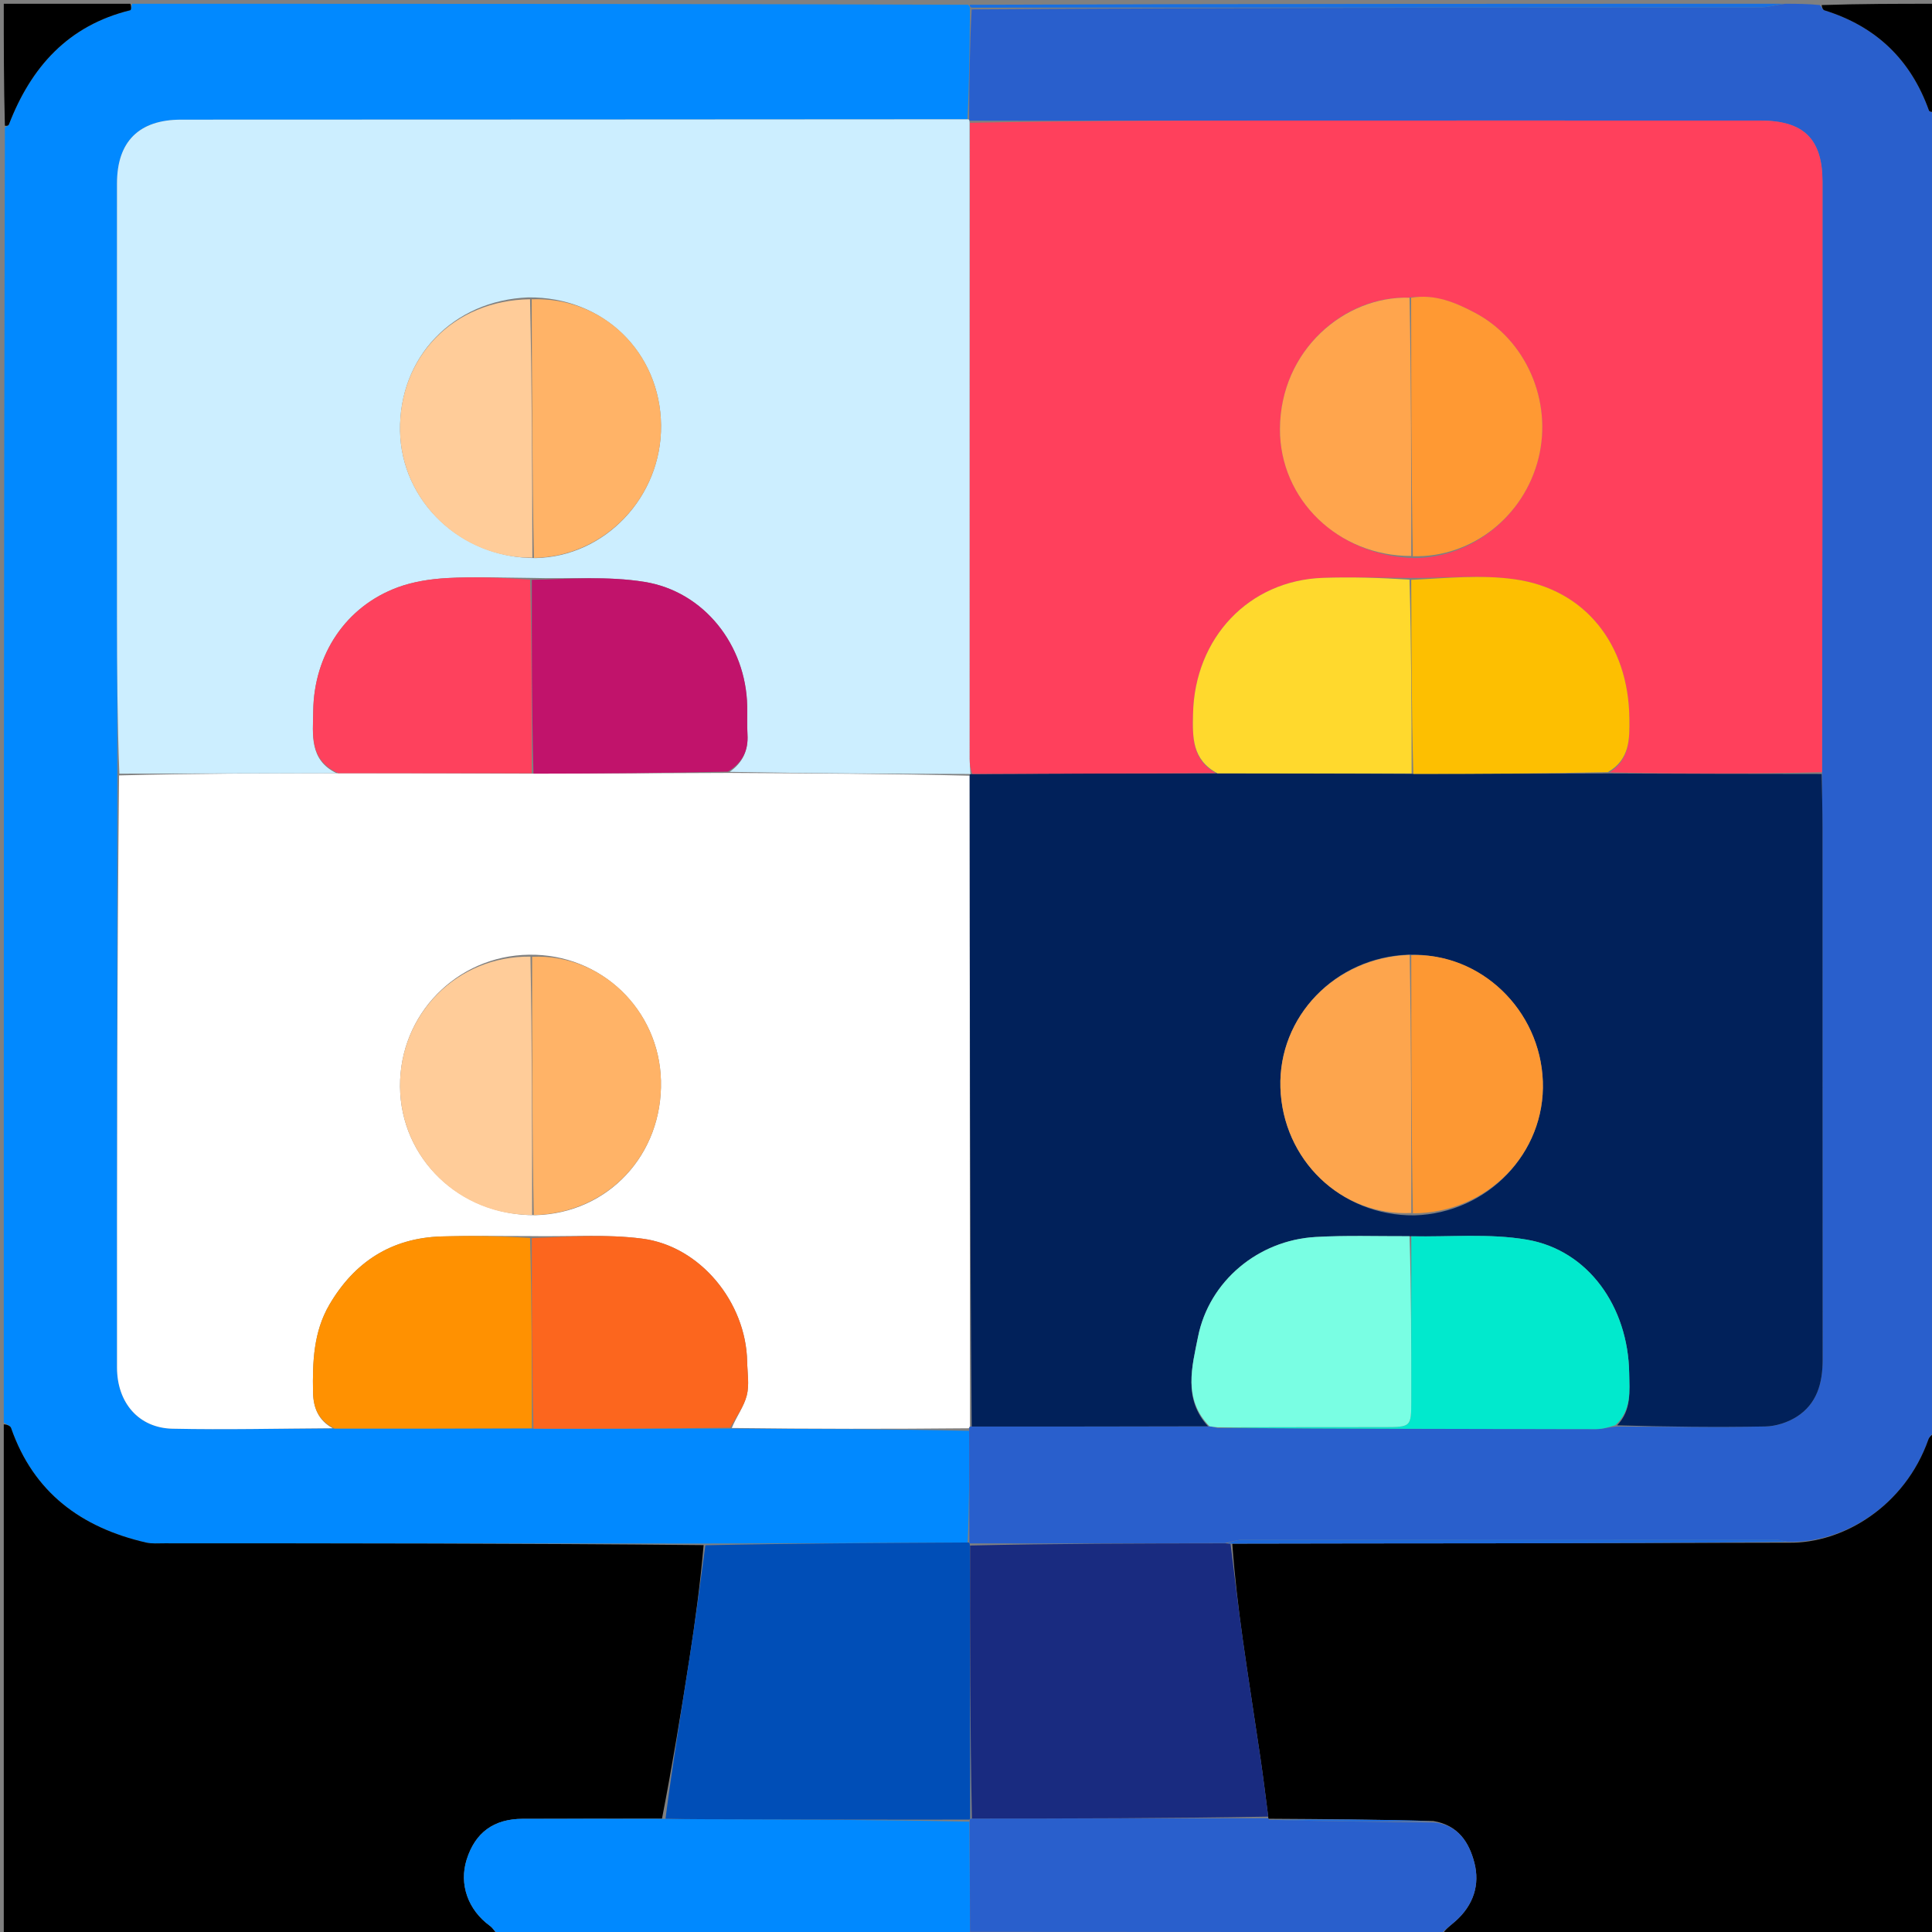 <svg version="1.1" id="Layer_1" xmlns="http://www.w3.org/2000/svg" xmlns:xlink="http://www.w3.org/1999/xlink" x="0px" y="0px"
	 width="100%" viewBox="0 0 512 512" enable-background="new 0 0 512 512" xml:space="preserve">
<rect x="0" y="0" width="512" height="512" fill="#808080" stroke="none"/>
<path fill="#0189FF" opacity="1" stroke="none" 
	d="
M1,377 
	C1,262.646 1,148.292 1.296,33.784 
	C1.852,33.426 2.25,33.275 2.352,33.01 
	C8.222,17.755 18.068,6.753 34.52,2.716 
	C34.803,2.647 34.845,1.594 35,1 
	C108.688,1 182.375,1 256.543,1.262 
	C257.039,1.697 257.056,1.871 257.05,2.51 
	C256.96,12.505 256.892,22.035 256.376,31.617 
	C186.614,31.681 117.301,31.682 47.987,31.713 
	C36.825,31.718 31.012,37.525 31.007,48.595 
	C30.991,87.084 30.986,125.574 31.008,164.063 
	C31.015,177.722 31.11,191.382 31.096,205.503 
	C31.018,258.11 30.995,310.255 31.012,362.4 
	C31.015,371.713 36.739,378.427 45.709,378.619 
	C59.855,378.921 74.014,378.571 88.617,378.583 
	C106.353,378.613 123.641,378.558 141.392,378.612 
	C158.977,378.654 176.1,378.585 193.669,378.606 
	C214.994,378.699 235.873,378.704 256.822,379.191 
	C256.891,389.353 256.889,399.032 256.431,408.777 
	C232.945,408.925 209.914,409.01 186.424,409.053 
	C138.513,409.008 91.061,409.006 43.61,408.992 
	C41.952,408.992 40.234,409.145 38.648,408.778 
	C21.536,404.819 8.901,395.558 2.937,378.427 
	C2.719,377.802 1.665,377.469 1,377 
z"/>
<path fill="#295FCC" opacity="1" stroke="none" 
	d="
M256.888,408.712 
	C256.889,399.032 256.891,389.353 256.833,378.984 
	C256.775,378.295 257.043,377.983 257.506,378.046 
	C278.698,378.069 299.428,378.027 320.525,377.986 
	C321.375,378.088 321.859,378.19 322.693,378.437 
	C356.355,378.641 389.667,378.71 422.979,378.725 
	C424.618,378.726 426.256,378.251 428.368,378.04 
	C441.821,378.104 454.803,378.274 467.777,378.03 
	C470.591,377.977 473.719,376.981 476.106,375.475 
	C481.52,372.055 483.026,366.523 483.021,360.355 
	C482.983,313.428 483.007,266.501 482.99,219.574 
	C482.988,214.753 482.846,209.931 482.864,204.637 
	C482.973,152.177 483.007,100.189 482.982,48.201 
	C482.977,36.797 478.005,31.956 466.526,31.952 
	C422.37,31.939 378.213,31.931 334.056,31.952 
	C308.397,31.965 282.739,32.036 256.992,31.963 
	C256.904,31.846 256.824,31.564 256.824,31.564 
	C256.892,22.035 256.96,12.505 257.511,2.495 
	C327.419,2.01 396.844,2.014 466.269,1.958 
	C468.513,1.956 470.757,1.333 473,1 
	C476.031,1 479.061,1 482.3,1.342 
	C482.834,2.045 483.095,2.614 483.495,2.738 
	C497.158,6.975 506.381,15.8 511.19,29.285 
	C511.333,29.687 512.376,29.769 513,30 
	C513,146.354 513,262.708 512.656,379.314 
	C511.875,380.215 511.278,380.808 511.026,381.523 
	C504.823,399.1 488.449,409.091 473.607,408.602 
	C472.287,408.248 471.303,408.018 470.32,408.018 
	C423.32,408 376.32,407.993 329.32,408.039 
	C327.896,408.04 326.472,408.608 324.578,408.941 
	C301.775,409.021 279.443,409.071 257.054,409.02 
	C256.997,408.918 256.888,408.712 256.888,408.712 
z"/>
<path fill="#000000" opacity="1" stroke="none" 
	d="
M473.944,408.832 
	C488.449,409.091 504.823,399.1 511.026,381.523 
	C511.278,380.808 511.875,380.215 512.656,379.782 
	C513,424.26 513,468.52 513,513 
	C469.646,513 426.292,513 382.236,512.677 
	C382.951,511.265 384.441,510.26 385.77,509.074 
	C390.44,504.905 392.257,499.501 390.718,493.614 
	C389.338,488.335 386.496,483.693 379.89,482.6 
	C365.091,482.16 350.545,482.08 336.064,481.986 
	C336.129,481.972 336.113,481.842 336.093,481.426 
	C335.397,475.986 334.771,470.955 334.035,465.941 
	C332.493,455.433 330.821,444.945 329.34,434.429 
	C328.156,426.014 327.176,417.57 326.564,409.081 
	C349.679,409.016 372.335,409.026 394.991,408.995 
	C421.308,408.96 447.626,408.888 473.944,408.832 
z"/>
<path fill="#000000" opacity="1" stroke="none" 
	d="
M1,377.469 
	C1.665,377.469 2.719,377.802 2.937,378.427 
	C8.901,395.558 21.536,404.819 38.648,408.778 
	C40.234,409.145 41.952,408.992 43.61,408.992 
	C91.061,409.006 138.513,409.008 186.469,409.477 
	C185.564,419.788 184.246,429.649 182.722,439.478 
	C180.526,453.638 178.18,467.775 175.436,481.956 
	C162.831,481.993 150.686,481.985 138.542,482.004 
	C130.874,482.016 125.94,485.618 123.672,492.802 
	C121.606,499.346 124.03,506.141 129.802,510.344 
	C130.702,510.999 131.276,512.103 132,513 
	C88.405,513 44.81,513 1,513 
	C1,467.979 1,422.958 1,377.469 
z"/>
<path fill="#0089FF" opacity="1" stroke="none" 
	d="
M132.469,513 
	C131.276,512.103 130.702,510.999 129.802,510.344 
	C124.03,506.141 121.606,499.346 123.672,492.802 
	C125.94,485.618 130.874,482.016 138.542,482.004 
	C150.686,481.985 162.831,481.993 175.909,482.012 
	C179.991,482.059 183.14,482.095 186.288,482.105 
	C209.819,482.179 233.35,482.248 256.912,482.766 
	C256.986,492.795 257.028,502.376 257.046,512.217 
	C257.015,512.652 257.007,512.826 257,513 
	C215.646,513 174.292,513 132.469,513 
z"/>
<path fill="#295FCC" opacity="1" stroke="none" 
	d="
M257.07,511.957 
	C257.028,502.376 256.986,492.795 256.966,482.659 
	C256.989,482.105 257.104,481.895 257.561,481.933 
	C284.05,481.927 310.082,481.884 336.113,481.842 
	C336.113,481.842 336.129,481.972 336.383,482.252 
	C351.14,482.675 365.642,482.817 380.144,482.959 
	C386.496,483.693 389.338,488.335 390.718,493.614 
	C392.257,499.501 390.44,504.905 385.77,509.074 
	C384.441,510.26 382.951,511.265 381.767,512.677 
	C381.25,513 380.5,513 379.056,512.733 
	C376.388,512.31 374.415,512.022 372.441,512.02 
	C333.984,511.979 295.527,511.971 257.07,511.957 
z"/>
<path fill="#000000" opacity="1" stroke="none" 
	d="
M34.531,1 
	C34.845,1.594 34.803,2.647 34.52,2.716 
	C18.068,6.753 8.222,17.755 2.352,33.01 
	C2.25,33.275 1.852,33.426 1.296,33.315 
	C1,22.405 1,11.809 1,1 
	C12.02,1 23.041,1 34.531,1 
z"/>
<path fill="#000000" opacity="1" stroke="none" 
	d="
M513,29.531 
	C512.376,29.769 511.333,29.687 511.19,29.285 
	C506.381,15.8 497.158,6.975 483.495,2.738 
	C483.095,2.614 482.834,2.045 482.754,1.342 
	C492.925,1 502.85,1 513,1 
	C513,10.353 513,19.708 513,29.531 
z"/>
<path fill="#196FE0" opacity="1" stroke="none" 
	d="
M472.531,1 
	C470.757,1.333 468.513,1.956 466.269,1.958 
	C396.844,2.014 327.419,2.01 257.533,2.03 
	C257.056,1.871 257.039,1.697 257.012,1.262 
	C328.688,1 400.375,1 472.531,1 
z"/>
<path fill="#196FE0" opacity="1" stroke="none" 
	d="
M257.046,512.217 
	C295.527,511.971 333.984,511.979 372.441,512.02 
	C374.415,512.022 376.388,512.31 378.681,512.733 
	C338.646,513 298.292,513 257.469,513 
	C257.007,512.826 257.015,512.652 257.046,512.217 
z"/>
<path fill="#FFFFFF" opacity="1" stroke="none" 
	d="
M257.043,377.983 
	C257.043,377.983 256.775,378.295 256.764,378.502 
	C235.873,378.704 214.994,378.699 193.93,378.433 
	C195.185,375.386 197.166,372.735 197.91,369.773 
	C198.617,366.958 198.063,363.818 198.005,360.822 
	C197.704,345.16 185.611,330.249 170.216,328.254 
	C160.584,327.006 150.693,327.756 140.455,327.574 
	C132.33,327.571 124.663,327.439 117.006,327.669 
	C103.744,328.068 93.929,334.42 87.3,345.739 
	C83.092,352.925 82.801,360.91 82.958,368.986 
	C83.039,373.182 84.426,376.423 88.167,378.497 
	C74.014,378.571 59.855,378.921 45.709,378.619 
	C36.739,378.427 31.015,371.713 31.012,362.4 
	C30.995,310.255 31.018,258.11 31.554,205.493 
	C51.111,204.979 70.142,204.936 89.63,204.905 
	C107.028,204.921 123.967,204.928 141.378,205.025 
	C158.792,204.999 175.735,204.881 193.163,204.828 
	C214.747,204.966 235.847,205.039 256.97,205.568 
	C257.01,263.344 257.027,320.664 257.043,377.983 
M141.885,322.035 
	C161.147,321.538 175.646,305.994 175.158,286.363 
	C174.693,267.679 159.357,252.721 140.172,253.009 
	C121.036,253.287 105.856,268.82 106.014,287.963 
	C106.17,306.969 121.762,322.113 141.885,322.035 
z"/>
<path fill="#CCEEFF" opacity="1" stroke="none" 
	d="
M89.173,204.894 
	C70.142,204.936 51.111,204.979 31.623,205.031 
	C31.11,191.382 31.015,177.722 31.008,164.063 
	C30.986,125.574 30.991,87.084 31.007,48.595 
	C31.012,37.525 36.825,31.718 47.987,31.713 
	C117.301,31.682 186.614,31.681 256.376,31.617 
	C256.824,31.564 256.904,31.846 256.948,32.425 
	C256.986,89.046 256.978,145.088 256.983,201.13 
	C256.983,202.453 257.129,203.777 257.144,205.152 
	C257.081,205.204 256.946,205.112 256.946,205.112 
	C235.847,205.039 214.747,204.966 193.373,204.552 
	C196.833,202.101 198.336,198.868 198.091,194.641 
	C197.946,192.15 198.065,189.646 198.017,187.148 
	C197.708,171.027 186.646,156.753 170.766,154.198 
	C161.022,152.63 150.894,153.452 140.477,153.144 
	C132.866,153.085 125.7,152.795 118.572,153.187 
	C114.156,153.43 109.579,154.117 105.452,155.632 
	C91.667,160.695 83.189,173.412 83.008,188.448 
	C82.933,194.719 81.906,201.366 89.173,204.894 
M140.006,78.814 
	C120.09,79.582 105.668,94.613 106.021,114.235 
	C106.356,132.823 122.134,147.926 141.911,147.899 
	C160.338,147.548 175.376,131.644 175.186,112.71 
	C174.993,93.473 159.949,78.617 140.006,78.814 
z"/>
<path fill="#004EB7" opacity="1" stroke="none" 
	d="
M256.935,482.212 
	C233.35,482.248 209.819,482.179 186.288,482.105 
	C183.14,482.095 179.991,482.059 176.37,481.979 
	C178.18,467.775 180.526,453.638 182.722,439.478 
	C184.246,429.649 185.564,419.788 186.929,409.517 
	C209.914,409.01 232.945,408.925 256.431,408.777 
	C256.888,408.712 256.997,408.918 257.014,409.476 
	C257.055,433.987 257.079,457.941 257.104,481.895 
	C257.104,481.895 256.989,482.105 256.935,482.212 
z"/>
<path fill="#FF9101" opacity="1" stroke="none" 
	d="
M88.617,378.583 
	C84.426,376.423 83.039,373.182 82.958,368.986 
	C82.801,360.91 83.092,352.925 87.3,345.739 
	C93.929,334.42 103.744,328.068 117.006,327.669 
	C124.663,327.439 132.33,327.571 140.465,328.071 
	C140.934,345.236 140.931,361.869 140.928,378.503 
	C123.641,378.558 106.353,378.613 88.617,378.583 
z"/>
<path fill="#FC661E" opacity="1" stroke="none" 
	d="
M141.392,378.612 
	C140.931,361.869 140.934,345.236 140.927,328.106 
	C150.693,327.756 160.584,327.006 170.216,328.254 
	C185.611,330.249 197.704,345.16 198.005,360.822 
	C198.063,363.818 198.617,366.958 197.91,369.773 
	C197.166,372.735 195.185,375.386 193.484,378.345 
	C176.1,378.585 158.977,378.654 141.392,378.612 
z"/>
<path fill="#01215A" opacity="1" stroke="none" 
	d="
M257.506,378.046 
	C257.027,320.664 257.01,263.344 256.97,205.568 
	C256.946,205.112 257.081,205.204 257.599,205.145 
	C279.479,205.017 300.841,204.948 322.649,204.946 
	C340.096,205 357.096,204.987 374.544,205.09 
	C391.953,205.098 408.915,204.992 426.348,204.966 
	C445.469,205.068 464.119,205.089 482.769,205.109 
	C482.846,209.931 482.988,214.753 482.99,219.574 
	C483.007,266.501 482.983,313.428 483.021,360.355 
	C483.026,366.523 481.52,372.055 476.106,375.475 
	C473.719,376.981 470.591,377.977 467.777,378.03 
	C454.803,378.274 441.821,378.104 428.547,377.733 
	C432.43,373.68 431.828,368.698 431.754,363.918 
	C431.48,346.237 420.858,331.32 404.697,328.534 
	C394.712,326.812 384.253,327.842 373.536,327.612 
	C364.913,327.639 356.742,327.35 348.614,327.817 
	C333.48,328.687 320.442,339.461 317.487,354.284 
	C315.912,362.18 313.47,370.762 320.159,377.986 
	C299.428,378.027 278.698,378.069 257.506,378.046 
M374.866,322.084 
	C394.244,321.504 409.538,305.541 408.867,286.596 
	C408.194,267.62 392.364,252.427 373.142,253.004 
	C353.834,253.718 338.749,269.424 339.324,288.215 
	C339.908,307.292 355.359,322.309 374.866,322.084 
z"/>
<path fill="#FF405C" opacity="1" stroke="none" 
	d="
M322.203,204.878 
	C300.841,204.948 279.479,205.017 257.663,205.093 
	C257.129,203.777 256.983,202.453 256.983,201.13 
	C256.978,145.088 256.986,89.046 257.036,32.542 
	C282.739,32.036 308.397,31.965 334.056,31.952 
	C378.213,31.931 422.37,31.939 466.526,31.952 
	C478.005,31.956 482.977,36.797 482.982,48.201 
	C483.007,100.189 482.973,152.177 482.864,204.637 
	C464.119,205.089 445.469,205.068 426.566,204.698 
	C431.996,201.204 431.859,195.766 431.798,190.373 
	C431.577,170.74 420.089,156.145 401.408,153.515 
	C392.432,152.251 383.14,153.241 373.526,153.158 
	C365.584,153.102 358.1,152.887 350.632,153.137 
	C330.988,153.795 316.601,169.008 316.167,189.201 
	C316.036,195.313 315.848,201.321 322.203,204.878 
M374.839,147.904 
	C390.143,147.813 403.877,136.785 407.696,121.522 
	C411.498,106.329 404.444,90.075 390.908,82.907 
	C385.619,80.106 380.181,77.857 373.095,78.895 
	C356.358,78.365 339.294,92.791 339.204,113.677 
	C339.124,132.398 354.725,147.404 374.839,147.904 
z"/>
<path fill="#192B80" opacity="1" stroke="none" 
	d="
M257.561,481.933 
	C257.079,457.941 257.055,433.987 257.071,409.577 
	C279.443,409.071 301.775,409.021 324.841,409.001 
	C325.751,409.068 325.928,409.103 326.105,409.139 
	C327.176,417.57 328.156,426.014 329.34,434.429 
	C330.821,444.945 332.493,455.433 334.035,465.941 
	C334.771,470.955 335.397,475.986 336.093,481.426 
	C310.082,481.884 284.05,481.927 257.561,481.933 
z"/>
<path fill="#01E9CD" opacity="1" stroke="none" 
	d="
M374.007,327.637 
	C384.253,327.842 394.712,326.812 404.697,328.534 
	C420.858,331.32 431.48,346.237 431.754,363.918 
	C431.828,368.698 432.43,373.68 428.073,377.69 
	C426.256,378.251 424.618,378.726 422.979,378.725 
	C389.667,378.71 356.355,378.641 323.119,378.402 
	C337.672,378.215 352.15,378.207 366.628,378.199 
	C373.994,378.195 373.996,378.196 373.998,371.071 
	C374.002,356.593 374.004,342.115 374.007,327.637 
z"/>
<path fill="#79FEE3" opacity="1" stroke="none" 
	d="
M373.536,327.612 
	C374.004,342.115 374.002,356.593 373.998,371.071 
	C373.996,378.196 373.994,378.195 366.628,378.199 
	C352.15,378.207 337.672,378.215 322.769,378.257 
	C321.859,378.19 321.375,378.088 320.525,377.986 
	C313.47,370.762 315.912,362.18 317.487,354.284 
	C320.442,339.461 333.48,328.687 348.614,327.817 
	C356.742,327.35 364.913,327.639 373.536,327.612 
z"/>
<path fill="#1E68D9" opacity="1" stroke="none" 
	d="
M326.564,409.081 
	C325.928,409.103 325.751,409.068 325.312,408.972 
	C326.472,408.608 327.896,408.04 329.32,408.039 
	C376.32,407.993 423.32,408 470.32,408.018 
	C471.303,408.018 472.287,408.248 473.607,408.602 
	C447.626,408.888 421.308,408.96 394.991,408.995 
	C372.335,409.026 349.679,409.016 326.564,409.081 
z"/>
<path fill="#1E6BDB" opacity="1" stroke="none" 
	d="
M379.89,482.6 
	C365.642,482.817 351.14,482.675 336.319,482.266 
	C350.545,482.08 365.091,482.16 379.89,482.6 
z"/>
<path fill="#FE415D" opacity="1" stroke="none" 
	d="
M89.63,204.905 
	C81.906,201.366 82.933,194.719 83.008,188.448 
	C83.189,173.412 91.667,160.695 105.452,155.632 
	C109.579,154.117 114.156,153.43 118.572,153.187 
	C125.7,152.795 132.866,153.085 140.479,153.599 
	C140.931,171.052 140.919,187.993 140.907,204.934 
	C123.967,204.928 107.028,204.921 89.63,204.905 
z"/>
<path fill="#C1136B" opacity="1" stroke="none" 
	d="
M141.378,205.025 
	C140.919,187.993 140.931,171.052 140.941,153.656 
	C150.894,153.452 161.022,152.63 170.766,154.198 
	C186.646,156.753 197.708,171.027 198.017,187.148 
	C198.065,189.646 197.946,192.15 198.091,194.641 
	C198.336,198.868 196.833,202.101 192.888,204.486 
	C175.735,204.881 158.792,204.999 141.378,205.025 
z"/>
<path fill="#FFCC99" opacity="1" stroke="none" 
	d="
M141.02,321.963 
	C121.762,322.113 106.17,306.969 106.014,287.963 
	C105.856,268.82 121.036,253.287 140.581,253.51 
	C141,276.662 141.01,299.313 141.02,321.963 
z"/>
<path fill="#FFB367" opacity="1" stroke="none" 
	d="
M141.452,321.999 
	C141.01,299.313 141,276.662 141.018,253.55 
	C159.357,252.721 174.693,267.679 175.158,286.363 
	C175.646,305.994 161.147,321.538 141.452,321.999 
z"/>
<path fill="#FFCC99" opacity="1" stroke="none" 
	d="
M141.082,147.794 
	C122.134,147.926 106.356,132.823 106.021,114.235 
	C105.668,94.613 120.09,79.582 140.467,79.306 
	C140.979,102.464 141.031,125.129 141.082,147.794 
z"/>
<path fill="#FFB367" opacity="1" stroke="none" 
	d="
M141.496,147.847 
	C141.031,125.129 140.979,102.464 140.903,79.315 
	C159.949,78.617 174.993,93.473 175.186,112.71 
	C175.376,131.644 160.338,147.548 141.496,147.847 
z"/>
<path fill="#FFD92D" opacity="1" stroke="none" 
	d="
M322.649,204.946 
	C315.848,201.321 316.036,195.313 316.167,189.201 
	C316.601,169.008 330.988,153.795 350.632,153.137 
	C358.1,152.887 365.584,153.102 373.529,153.611 
	C374.03,171.069 374.064,188.022 374.097,204.974 
	C357.096,204.987 340.096,205 322.649,204.946 
z"/>
<path fill="#FDBF01" opacity="1" stroke="none" 
	d="
M374.544,205.09 
	C374.064,188.022 374.03,171.069 373.994,153.663 
	C383.14,153.241 392.432,152.251 401.408,153.515 
	C420.089,156.145 431.577,170.74 431.798,190.373 
	C431.859,195.766 431.996,201.204 426.095,204.617 
	C408.915,204.992 391.953,205.098 374.544,205.09 
z"/>
<path fill="#FD9833" opacity="1" stroke="none" 
	d="
M374,253.131 
	C392.364,252.427 408.194,267.62 408.867,286.596 
	C409.538,305.541 394.244,321.504 374.433,321.538 
	C374,298.371 374,275.751 374,253.131 
z"/>
<path fill="#FDA54D" opacity="1" stroke="none" 
	d="
M373.571,253.067 
	C374,275.751 374,298.371 373.999,321.454 
	C355.359,322.309 339.908,307.292 339.324,288.215 
	C338.749,269.424 353.834,253.718 373.571,253.067 
z"/>
<path fill="#FF9933" opacity="1" stroke="none" 
	d="
M373.973,78.904 
	C380.181,77.857 385.619,80.106 390.908,82.907 
	C404.444,90.075 411.498,106.329 407.696,121.522 
	C403.877,136.785 390.143,147.813 374.417,147.395 
	C373.988,124.225 373.981,101.565 373.973,78.904 
z"/>
<path fill="#FFA54D" opacity="1" stroke="none" 
	d="
M373.534,78.899 
	C373.981,101.565 373.988,124.225 373.993,147.334 
	C354.725,147.404 339.124,132.398 339.204,113.677 
	C339.294,92.791 356.358,78.365 373.534,78.899 
z"/>
</svg>
